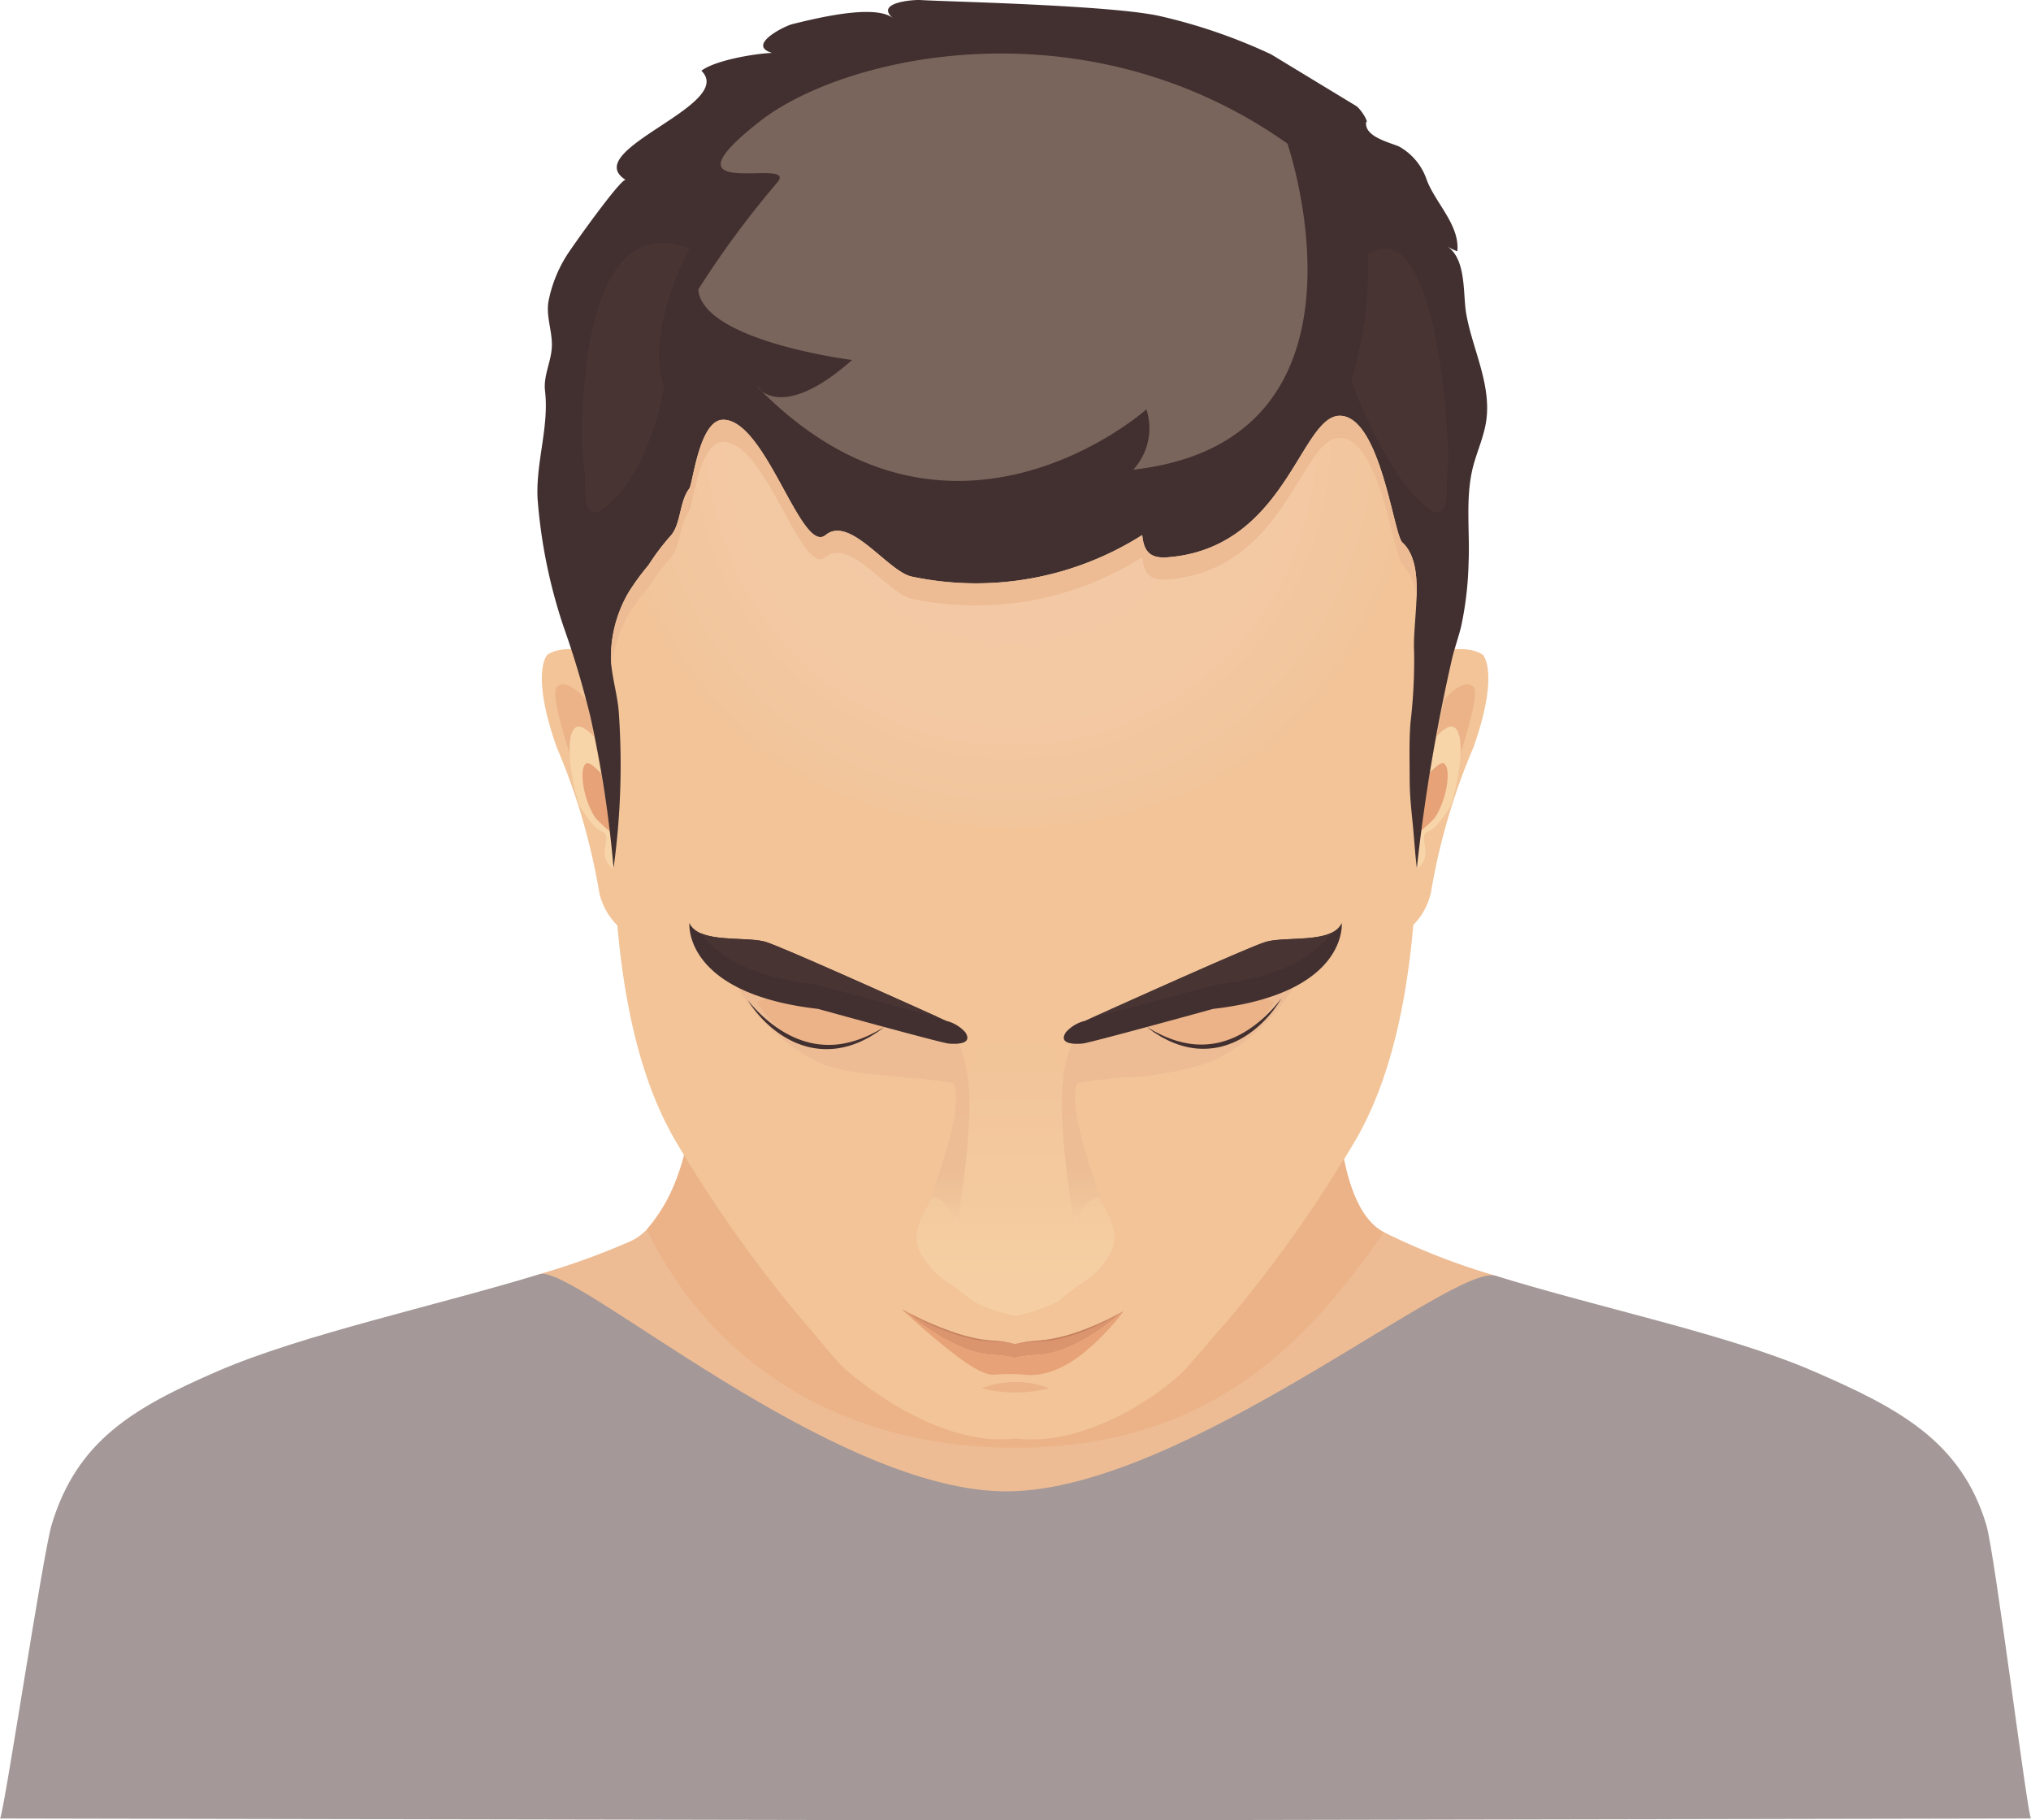 <svg xmlns="http://www.w3.org/2000/svg" width="135.478" height="121.415" viewBox="0 0 135.478 121.415">
    <defs>
        <linearGradient id="linear-gradient" x1=".5" x2=".5" y1="1" gradientUnits="objectBoundingBox">
            <stop offset=".128" stop-color="#f5cfa3"/>
            <stop offset=".406" stop-color="#f3ca9e"/>
            <stop offset="1" stop-color="#f2c498"/>
        </linearGradient>
        <linearGradient id="linear-gradient-2" x1=".5" x2=".5" y2="1" gradientUnits="objectBoundingBox">
            <stop offset="0" stop-color="#edbc94"/>
            <stop offset=".628" stop-color="#edbd95"/>
            <stop offset=".854" stop-color="#f0c49a"/>
            <stop offset="1" stop-color="#f5cfa3"/>
        </linearGradient>
        <radialGradient id="radial-gradient" cx=".5" cy=".5" r=".524" gradientTransform="matrix(.914 0 0 1 .043 0)" gradientUnits="objectBoundingBox">
            <stop offset="0" stop-color="#f4caa6"/>
            <stop offset=".668" stop-color="#f3c9a4"/>
            <stop offset=".908" stop-color="#f2c69d"/>
            <stop offset="1" stop-color="#f2c498"/>
        </radialGradient>
        <style>
            .cls-2{fill:#edbc94}.cls-4{fill:#f2c498}.cls-5{fill:#ecb388}.cls-6{fill:#f7d5a9}.cls-7{fill:#e7a277}.cls-9{fill:#c68260}.cls-11{fill:#423030}.cls-12{fill:#493434}.cls-13{fill:url(#linear-gradient-2)}
        </style>
    </defs>
    <g id="Group_331" transform="translate(-201.709 -357.844)">
        <path id="Path_595" fill="#fee0c2" d="M246.436 366.739s2.25.362 4 .543-4.25 4.525-5 6.516 6.25 4.164 9 4.164-5 1.629-5 1.629 7.754 5.744 13.75 5.925c9.75.3 14.25-3.934 15.25-4.477s.5 4.6-.75 5.141 6.753-2.338 8.75-4.055c3-2.577 6-7.22 5.5-11.4-.153-1.279-3.25-8.417-16.5-9.775a74.209 74.209 0 0 0-16.25.724c-3.5.72-9.25 2.526-12.75 5.065z" opacity="0.2"/>
        <g id="Group_225">
            <path id="Path_596" d="M301.488 442.937a44.864 44.864 0 0 1-7.488-2.921c-3.087-1.635-3.063-9.035-3.063-9.035-1.109-2.628-42.773-.066-42.773-.066s-.934 8.113-4.379 9.707a49.171 49.171 0 0 1-6.075 2.2c-3.467 1.057 14.234 16.883 31.924 16.918s35.366-15.716 31.854-16.803z" class="cls-2"/>
        </g>
        <g id="Group_226">
            <path id="Path_597" fill="#a49898" d="M334.206 459.552c-1.685-5.606-5.887-7.807-11.54-10.256s-14.157-4.186-21.178-6.359c-2.83-.877-20.728 14.219-32.465 14.375s-29.007-15.19-31.318-14.485c-6.933 2.114-15.852 4.032-21.475 6.469-5.653 2.449-9.395 4.65-11.08 10.256-.569 1.894-3.23 19.58-3.441 19.579l67.483.127h.512l67.483-.127c-.21.001-2.412-17.685-2.981-19.579z"/>
        </g>
        <g id="Group_227">
            <path id="Path_598" d="M300.633 401.528c-.914-.668-2.882-.374-3.916.071 0 .269-.01.537-.017.806q-.023.775-.059 1.551-.081 1.76-.245 3.512-.081.875-.182 1.747c-.025.215-.051.431-.078.646-.286 1.92-.544 3.418-.626 4.066a69.691 69.691 0 0 1-1.6 6.8 4.462 4.462 0 0 0 3.251-3.359 42.5 42.5 0 0 1 2.826-9.658c1.778-5.002.646-6.182.646-6.182z" class="cls-4"/>
            <path id="Path_599" d="M298.829 409.029s1.67-4.8 1.176-5.35c-.8-.89-2.875 1.5-3.59 3.643q-.083.876-.183 1.748c1.455-3.47 3.255-2.845 2.597-.041z" class="cls-5"/>
            <path id="Path_600" d="M295.25 416.43s1.325-.584 1.511-1.394-.4-1.469.218-1.725 1.255-1.343 1.461-1.65 1.144-4.066.445-5.14-2.661 2.215-2.661 2.215z" class="cls-6"/>
            <path id="Path_601" d="M296.062 410.442c.182-.058 1.6-1.919 1.963-1.683.535.343.167 2.529-.625 3.647a7.975 7.975 0 0 1-1.89 1.521z" class="cls-7"/>
        </g>
        <g id="Group_228">
            <path id="Path_602" d="M238.208 401.528c.915-.668 2.883-.374 3.917.071 0 .269.01.537.018.806q.021.775.057 1.551.084 1.76.246 3.512.081.875.182 1.747c.025.215.051.431.078.646.286 1.92.544 3.418.626 4.066a69.4 69.4 0 0 0 1.6 6.8 4.461 4.461 0 0 1-3.251-3.359 42.5 42.5 0 0 0-2.826-9.658c-1.779-5.002-.647-6.182-.647-6.182z" class="cls-4"/>
            <path id="Path_603" d="M240.012 409.029s-1.669-4.8-1.176-5.35c.8-.89 2.876 1.5 3.591 3.643q.082.876.182 1.748c-1.454-3.47-3.254-2.845-2.597-.041z" class="cls-5"/>
            <path id="Path_604" d="M243.592 416.43s-1.325-.584-1.511-1.394.4-1.469-.219-1.725-1.254-1.343-1.46-1.65-1.144-4.066-.446-5.14 2.662 2.215 2.662 2.215z" class="cls-6"/>
            <path id="Path_605" d="M242.78 410.442c-.182-.058-1.6-1.919-1.964-1.683-.534.343-.166 2.529.626 3.647a7.975 7.975 0 0 0 1.89 1.521z" class="cls-7"/>
        </g>
        <path id="Path_606" d="M299.011 382.932c-.535-24.384-28.825-24.322-29.579-24.316s-29.044-.068-29.579 24.316c-.373 16.993-.088 16.418.493 19.222s1.916 9.091 2.19 12.268.263 12.957 4.371 19.748a88.116 88.116 0 0 0 8.5 11.928c.614.668 1.988 2.435 2.629 3.012 1.24 1.119 6.5 5.273 11.4 4.679 4.9.594 10.019-3.171 11.4-4.679.581-.636 2.015-2.344 2.628-3.012a87.976 87.976 0 0 0 8.5-11.928c4.107-6.791 4.1-16.572 4.37-19.748s1.61-9.464 2.191-12.268.859-2.229.486-19.222z" class="cls-4"/>
        <path id="Path_607" d="M266.239 430.541s.312-3.856-2.632-4.957-12.79-2.508-13.2-2.8c.232.167.5.944.661 1.188a13.254 13.254 0 0 0 5.18 4.7c1.827.81 3.866.8 5.864 1.037.46.047 4.144.28 4.127.832z" class="cls-2"/>
        <g id="Group_230">
            <path id="Path_608" fill="#db956e" d="M267.983 448.209a8.472 8.472 0 0 1 1.439.2 8.49 8.49 0 0 1 1.439-.2c2.678-.058 5.788-2.913 5.788-2.913a13.981 13.981 0 0 1-5.788 1.993 8.427 8.427 0 0 0-1.439.2 8.409 8.409 0 0 0-1.439-.2c-2.677-.058-6.116-2.124-6.116-2.124q.223.21.437.406a1.242 1.242 0 0 0-.209-.275s3.211 2.855 5.888 2.913z"/>
            <path id="Path_609" d="M268.064 449.526a12.47 12.47 0 0 1 1.8-.013c2.523.362 4.674-1.816 5.844-3.069a10.633 10.633 0 0 0 .943-1.148s-3.11 2.855-5.788 2.913a8.49 8.49 0 0 0-1.439.2 8.472 8.472 0 0 0-1.439-.2c-2.677-.058-5.888-2.913-5.888-2.913a1.242 1.242 0 0 1 .209.275q.426.39.811.727c2.932 2.562 4.205 3.302 4.947 3.228z" class="cls-7"/>
            <g id="Group_229">
                <path id="Path_610" d="M268.27 447.28a11.694 11.694 0 0 1-1.258-.134 11.955 11.955 0 0 1-1.5-.386 21.066 21.066 0 0 1-2.608-1.062c-.326-.155-.585-.29-.764-.384s-.276-.149-.276-.149.094.061.268.163.428.248.749.416a16.826 16.826 0 0 0 2.6 1.112 10.309 10.309 0 0 0 1.515.375 10.583 10.583 0 0 0 1.268.1c.359.026.648.07.847.1s.309.055.309.055-.108-.028-.3-.071a8.032 8.032 0 0 0-.85-.135z" class="cls-9"/>
                <path id="Path_611" d="M276.387 445.442c-.17.091-.417.222-.728.372-.154.077-.327.155-.51.241s-.383.172-.594.256-.433.173-.665.262c-.116.043-.236.082-.357.125-.06.02-.12.043-.182.062l-.187.058-.187.057-.093.029-.093.024-.365.1c-.12.03-.239.051-.356.077l-.172.036c-.057.012-.114.018-.171.027l-.328.049c-.107.013-.211.018-.312.027l-.292.022c-.1.007-.186.011-.272.023-.345.039-.619.1-.808.135s-.293.068-.293.068.105-.02.3-.053.468-.073.811-.1c.086-.008.176-.009.269-.013l.294-.013c.101-.004.208-.008.316-.018l.333-.042c.057-.008.115-.013.173-.024l.175-.034c.118-.024.239-.043.361-.073l.369-.093.094-.024.093-.029.189-.057.188-.059c.062-.019.123-.042.184-.063.121-.044.242-.085.358-.129.232-.092.456-.18.665-.274s.4-.186.59-.272.352-.176.5-.259c.306-.161.547-.3.713-.4s.254-.16.254-.16-.094.047-.264.139z" class="cls-9"/>
            </g>
        </g>
        <path id="Path_612" fill="url(#linear-gradient)" d="M275.29 438.23c-.159-.286-.323-.581-.47-.9-.139-.3-.266-.537-.379-.746a6.2 6.2 0 0 1-.59-1.4c-.028-.1-.238-1.122-.327-1.559a29.118 29.118 0 0 0-1.555-5.625 3.946 3.946 0 0 0-2.427-1.494v-.026l-.062.012-.06-.012v.025a4.026 4.026 0 0 0-2.492 1.495 29.124 29.124 0 0 0-1.556 5.632c-.088.437-.3 1.462-.326 1.559a6.148 6.148 0 0 1-.591 1.4c-.112.209-.24.447-.379.746-.147.314-.311.609-.47.9-.546.982-1.018 1.83-.584 2.994a5.432 5.432 0 0 0 2.2 2.322 16.546 16.546 0 0 1 1.412 1.106 13.09 13.09 0 0 0 2.75.942.2.2 0 0 0 .132 0 13.109 13.109 0 0 0 2.751-.942 16.236 16.236 0 0 1 1.412-1.106 5.435 5.435 0 0 0 2.2-2.322c.43-1.171-.042-2.019-.589-3.001z"/>
        <path id="Path_613" d="M272.646 430.541s-.312-3.856 2.633-4.957 12.8-2.508 13.205-2.8c-.232.167-.5.944-.661 1.188a13.1 13.1 0 0 1-5.183 4.629 19.975 19.975 0 0 1-5.866 1.1c-.46.055-4.145.288-4.128.84z" class="cls-2"/>
        <g id="Group_232">
            <path id="Path_614" d="M252.2 424.665s3.011 5.515 8.5 1.677c0 0-4.837-2.992-8.5-1.677z" class="cls-5"/>
            <g id="Group_231">
                <path id="Path_615" d="M260.7 426.342l-.333.246c-.055.038-.114.084-.181.129l-.224.141c-.081.049-.167.105-.26.159l-.3.159a6 6 0 0 1-1.6.554 5.231 5.231 0 0 1-2.084-.036 5.817 5.817 0 0 1-1.027-.346 6.279 6.279 0 0 1-.879-.488 7.407 7.407 0 0 1-1.288-1.092 7.982 7.982 0 0 1-.714-.878c-.153-.22-.224-.348-.224-.348s.087.118.26.319a9.785 9.785 0 0 0 .783.8 8.535 8.535 0 0 0 1.317.986 6.907 6.907 0 0 0 .859.439 6.481 6.481 0 0 0 .979.317 5.575 5.575 0 0 0 1.977.078 6.533 6.533 0 0 0 1.577-.442l.31-.131c.1-.045.184-.092.269-.134l.234-.117c.071-.038.134-.077.192-.109z" class="cls-11"/>
            </g>
            <path id="Path_616" d="M264.979 427.444s1.761.213 1.118-.752a2.492 2.492 0 0 0-1.268-.76s-10.7-4.842-12.017-5.257-4.46.14-5.117-1.268c0 0-.443 4.694 8.58 5.727 0 0 8.2 2.266 8.704 2.31z" class="cls-11"/>
            <path id="Path_617" d="M256.275 423.535s5.942 1.639 8.02 2.156c-2.178-.983-10.341-4.657-11.483-5.016-1.025-.323-3.151-.06-4.355-.587.952 1.352 3.079 2.904 7.818 3.447z" class="cls-12"/>
        </g>
        <g id="Group_234">
            <path id="Path_618" d="M286.7 424.665s-3.011 5.515-8.5 1.677c0 0 4.843-2.992 8.5-1.677z" class="cls-5"/>
            <g id="Group_233">
                <path id="Path_619" d="M278.2 426.342l.356.2c.057.033.119.071.191.109l.233.117.267.133.309.13a6.4 6.4 0 0 0 1.569.434 5.351 5.351 0 0 0 1.964-.1 6.223 6.223 0 0 0 .967-.335 6.937 6.937 0 0 0 .843-.458 8.384 8.384 0 0 0 1.284-1.015 9.547 9.547 0 0 0 .757-.817c.167-.2.251-.324.251-.324s-.068.13-.213.352a7.93 7.93 0 0 1-.688.892 7.338 7.338 0 0 1-1.251 1.121 6.345 6.345 0 0 1-.863.508 5.761 5.761 0 0 1-1.016.365 5.063 5.063 0 0 1-2.074.062 5.859 5.859 0 0 1-1.592-.548l-.3-.157c-.093-.055-.178-.11-.258-.159l-.224-.14c-.066-.045-.125-.09-.179-.129z" class="cls-11"/>
            </g>
            <path id="Path_620" d="M273.927 427.444s-1.76.213-1.117-.752a2.491 2.491 0 0 1 1.267-.76s10.7-4.842 12.017-5.257 4.46.14 5.117-1.268c0 0 .443 4.694-8.58 5.727 0 0-8.2 2.266-8.704 2.31z" class="cls-11"/>
            <path id="Path_621" d="M282.678 423.535s-5.941 1.639-8.02 2.156c2.178-.983 10.342-4.657 11.484-5.016 1.025-.323 3.15-.06 4.355-.587-.952 1.352-3.079 2.904-7.819 3.447z" class="cls-12"/>
        </g>
        <path id="Path_622" d="M267.19 450.438a9.33 9.33 0 0 0 4.517 0 6.283 6.283 0 0 0-4.517 0z" class="cls-5"/>
        <path id="Path_623" d="M275.1 437.764s-.868-.441-1.727 1.858c0 0-1.51-8.828-.463-10.734 0 0 2.692.281 1.388.518-2.282.414.602 7.419.802 8.358z" class="cls-13"/>
        <path id="Path_624" d="M263.82 437.764s.869-.441 1.727 1.858c0 0 1.51-8.828.464-10.734 0 0-2.692.281-1.388.518 2.277.414-.613 7.419-.803 8.358z" class="cls-13"/>
        <ellipse id="Ellipse_52" cx="28.252" cy="25.81" fill="url(#radial-gradient)" rx="28.252" ry="25.81" transform="translate(240.95 361.399)"/>
        <g id="Group_235">
            <path id="Path_625" d="M286.5 361.469a36.672 36.672 0 0 0-7.329-2.532c-3.182-.756-14.55-.989-16.039-1.089-.545-.037-3.1.175-1.844 1.217-1.221-1.01-5.365.059-6.711.384-.559.135-3.092 1.413-1.368 1.924-1.192.047-3.816.5-4.716 1.19 2.366 2.285-8.216 5.305-5.044 7.283-.287-.179-3.685 4.607-3.952 5.059a8.925 8.925 0 0 0-1.207 3.068c-.159 1.02.272 1.982.23 2.993s-.574 1.93-.455 2.951c.278 2.393-.608 4.713-.5 7.143a35.021 35.021 0 0 0 1.763 8.66 60.873 60.873 0 0 1 1.743 5.842 77.27 77.27 0 0 1 1.565 10.174 50.187 50.187 0 0 0 .342-10.486c-.1-1.142-.457-2.258-.517-3.395a8.577 8.577 0 0 1 1.2-4.542 16.025 16.025 0 0 1 1.306-1.779 15.786 15.786 0 0 1 1.4-1.872c.791-.778.628-2.341 1.323-3.236.228-.293.658-4.529 2.219-4.584 2.871-.1 5.239 9.029 6.869 7.689s4.136 2.414 5.742 2.768a20.691 20.691 0 0 0 15.378-2.768c.11.986.42 1.579 1.682 1.484 7.956-.6 8.878-9.542 11.544-9.44s3.545 7.907 4.124 8.442c1.626 1.5.669 5.089.789 7.3a35.34 35.34 0 0 1-.242 4.733c-.1 1.282-.054 2.541-.054 3.821 0 1.243.178 2.508.279 3.75.058.707.112 1.417.2 2.12a122.831 122.831 0 0 1 2.336-13.913c.172-.751.444-1.474.623-2.223a22.673 22.673 0 0 0 .491-4.2c.094-2.033-.2-4.11.225-6.118.242-1.132.772-2.188.947-3.335l.02-.143c.3-2.409-.933-4.7-1.345-7.02-.246-1.387.046-3.745-1.374-4.583a3.664 3.664 0 0 0 .777.4c.179-1.772-1.518-3.27-2.068-4.842a3.991 3.991 0 0 0-1.832-2.155c-.7-.29-2.309-.662-2.183-1.625.193.054-.3-.807-.65-1.063z" class="cls-11"/>
            <path id="Path_626" d="M295.25 394.017c-.579-.535-1.458-8.339-4.124-8.442s-3.588 8.838-11.544 9.44c-1.262.095-1.572-.5-1.682-1.484a20.691 20.691 0 0 1-15.378 2.768c-1.606-.354-4.112-4.108-5.742-2.768s-4-7.792-6.869-7.689c-1.561.055-1.991 4.291-2.219 4.584-.7.9-.532 2.458-1.323 3.236a15.786 15.786 0 0 0-1.4 1.872 16.025 16.025 0 0 0-1.306 1.779 8.577 8.577 0 0 0-1.2 4.542q.012.2.033.4a9.333 9.333 0 0 1 1.165-3.465 16.117 16.117 0 0 1 1.306-1.779 15.869 15.869 0 0 1 1.4-1.872c.791-.778.628-2.341 1.323-3.235.228-.294.658-4.529 2.219-4.585 2.871-.1 5.239 9.029 6.869 7.69s4.136 2.414 5.742 2.768a20.691 20.691 0 0 0 15.378-2.768c.11.985.42 1.578 1.682 1.483 7.956-.6 8.878-9.542 11.544-9.439s3.545 7.907 4.124 8.441a3.612 3.612 0 0 1 .94 2.5c.077-1.577-.008-3.117-.938-3.977z" class="cls-2"/>
            <path id="Path_627" fill="#fee0c2" d="M287.588 367.425s6.809 19.808-10.286 21.746a4.083 4.083 0 0 0 .878-4.023s-13.112 11.69-25.973-1.527c0 0 1.549 2.468 6.343-1.767 0 0-9.974-1.254-10.263-4.705a63.111 63.111 0 0 1 5.259-7.12c1.584-1.829-8.239 1.474-1.18-4.07 5.745-4.513 21.827-8.023 35.222 1.466z" opacity="0.3"/>
            <path id="Path_628" d="M292.95 374.785a25.112 25.112 0 0 1-1.106 8.422s1.865 5.263 4.388 7.889 1.843-1.244 2.045-1.935-.489-17.418-5.327-14.376z" class="cls-12"/>
            <path id="Path_629" d="M247.692 374.415s-3.023 5.6-1.681 9.217c0 0-.76 4.838-3.283 7.464s-1.843-1.244-2.045-1.935-.998-17.832 7.009-14.746z" class="cls-12"/>
        </g>
        <path id="Path_630" d="M280.829 449.11c-1.378 1.508-6.5 5.273-11.4 4.679-4.9.594-10.157-3.56-11.4-4.679-.641-.577-2.015-2.344-2.629-3.012a86.908 86.908 0 0 1-8.061-11.21 11.839 11.839 0 0 1-2.49 4.964c3.6 7.507 11.512 14.552 24.593 14.552 12.986 0 19.515-7.045 24.576-14.374l-.028-.014c-1.479-.783-2.242-2.888-2.638-4.869a86.386 86.386 0 0 1-7.9 10.951c-.608.668-2.042 2.376-2.623 3.012z" class="cls-5"/>
    </g>
</svg>
